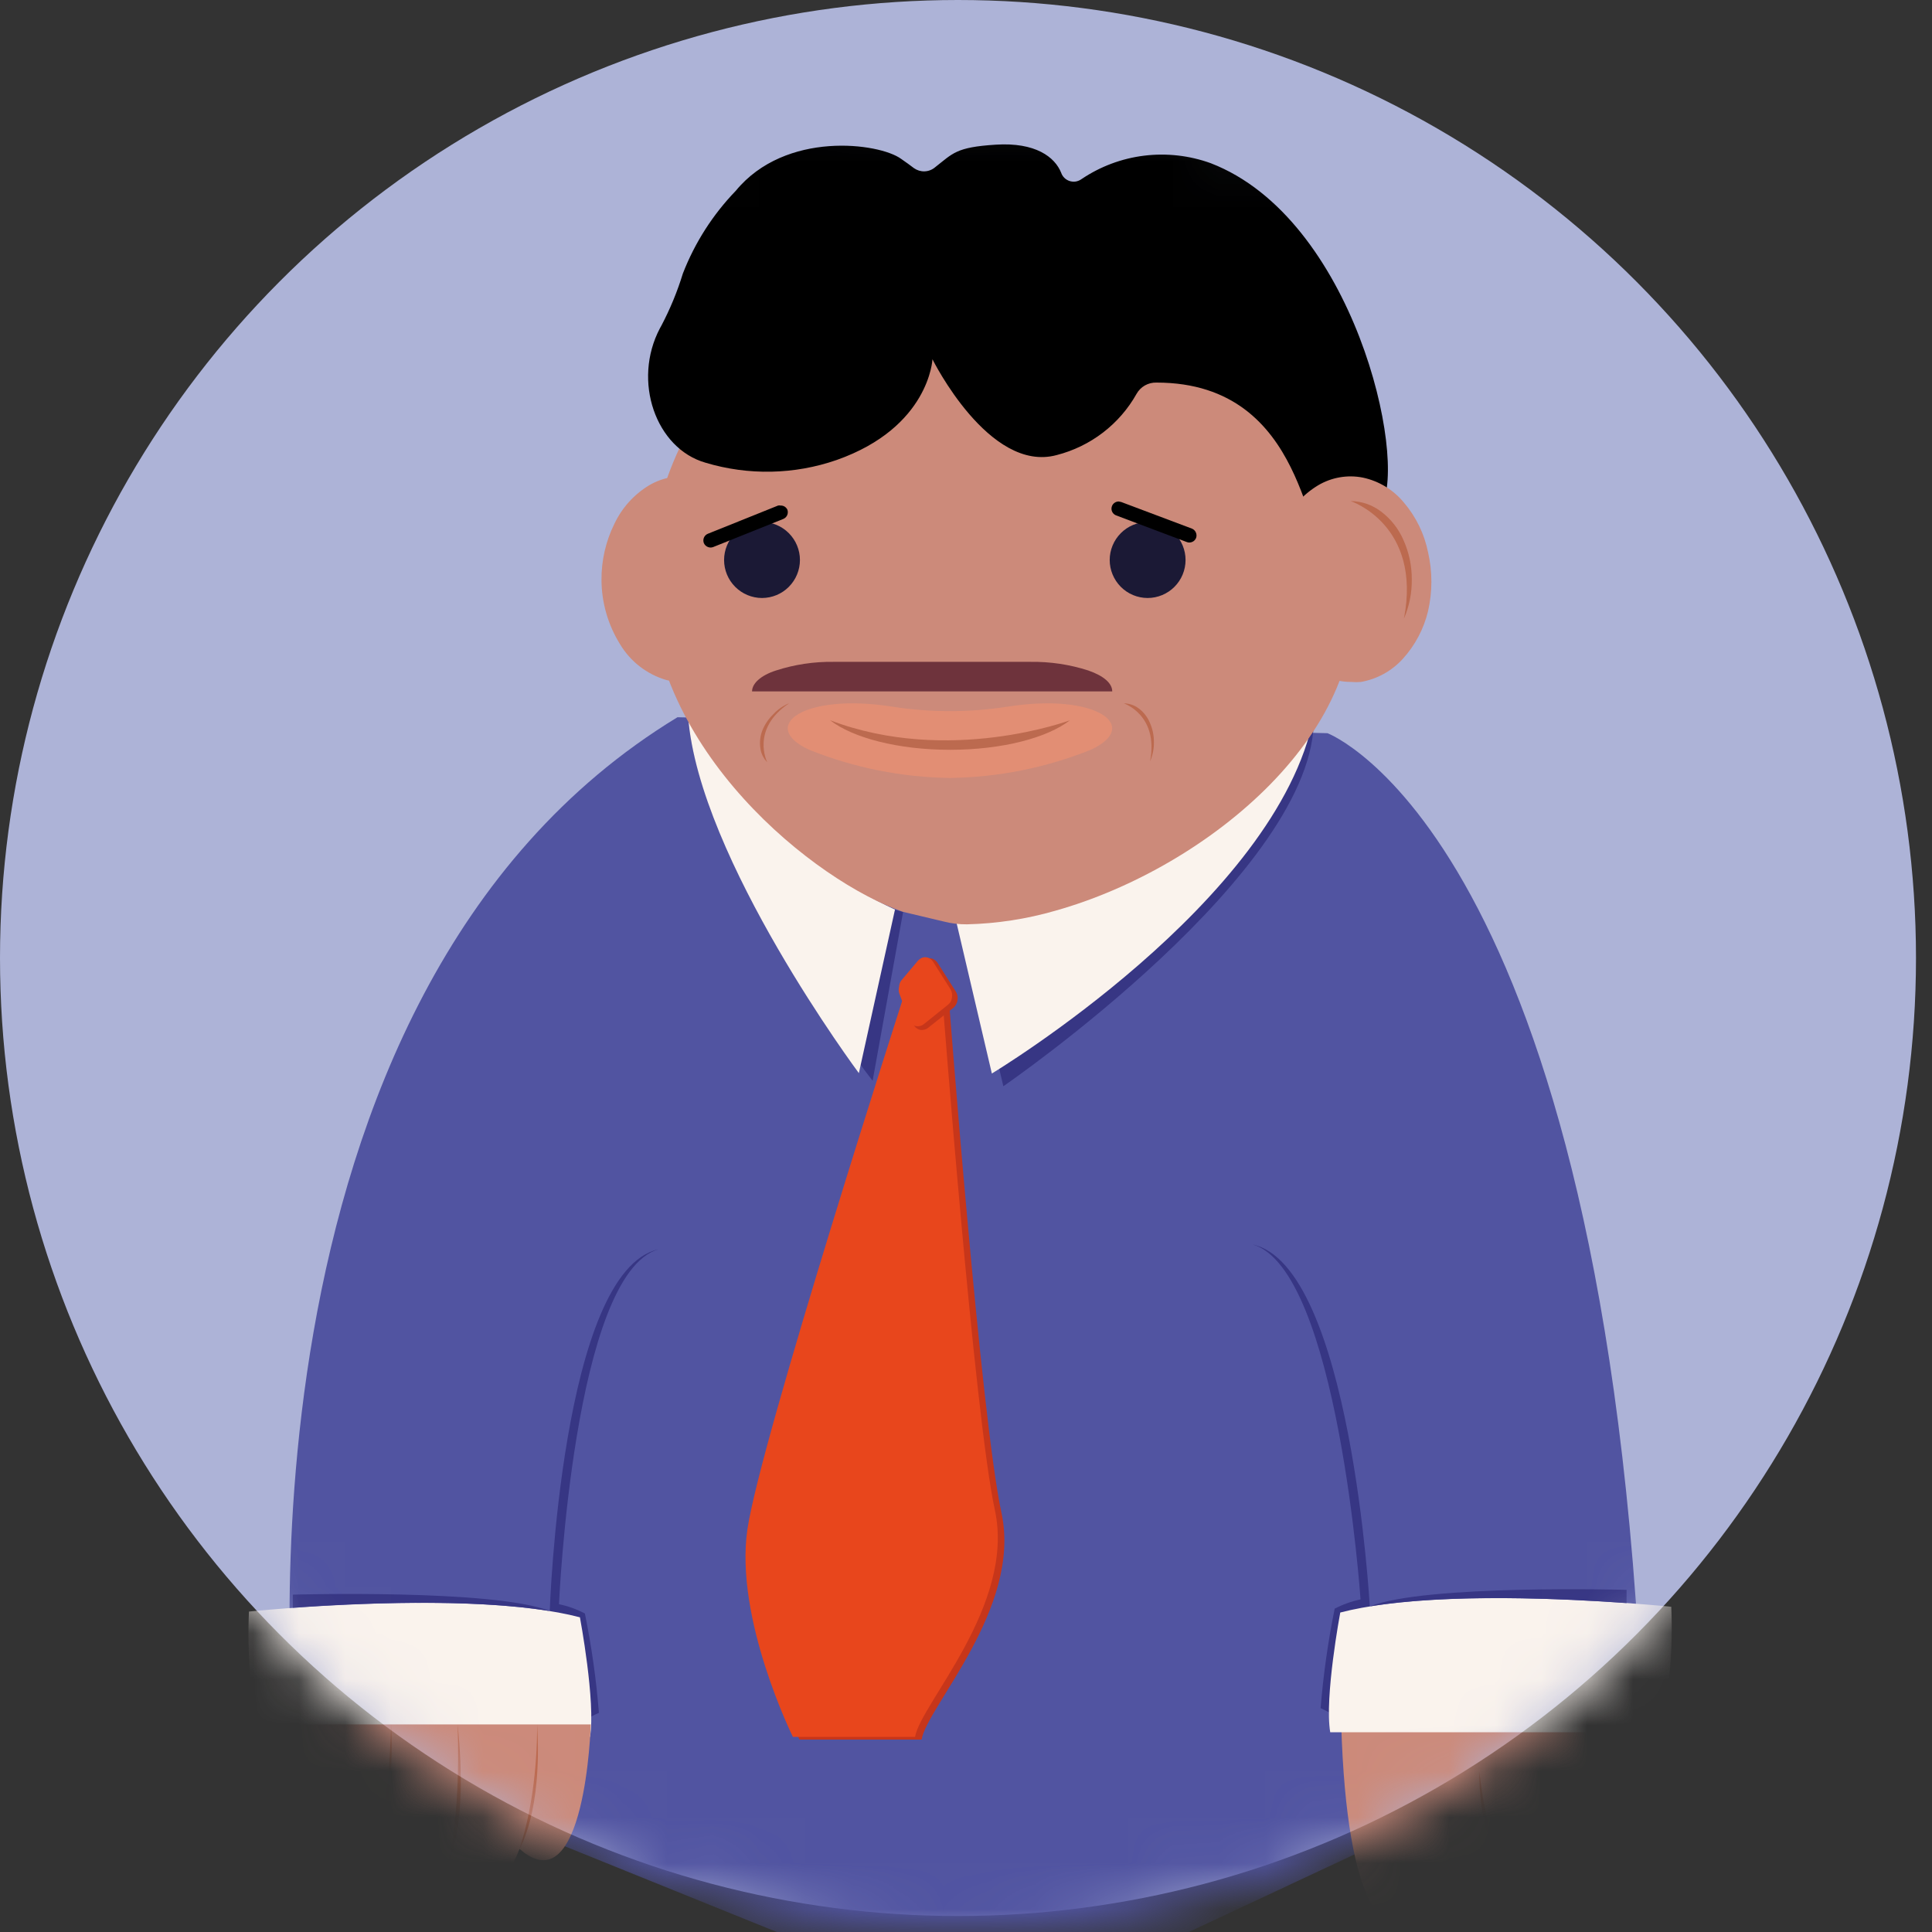 <svg width="42" height="42" viewBox="0 0 42 42" fill="none" xmlns="http://www.w3.org/2000/svg">
<rect x="0" y="0" width="42" height="42" fill="#333333" stroke="none"/>
<circle cx="20.826" cy="20.826" r="20.826" fill="#ADB3D7"/>
<mask id="mask0_431_27" style="mask-type:alpha" maskUnits="userSpaceOnUse" x="0" y="1" width="41" height="41">
<circle cx="20.827" cy="21.868" r="19.632" fill="#C4C4C4" stroke="black"/>
</mask>
<g mask="url(#mask0_431_27)">
<path d="M6.397 37.758C6.397 37.758 4.741 21.659 14.728 15.592L28.858 15.939C28.858 15.939 34.898 18.212 35.707 37.38L21.694 43.944L6.397 37.758Z" fill="#5154A1"/>
<path d="M28.56 15.575C28.56 15.575 25.283 20.24 20.965 20.018L21.812 23.614C21.812 23.614 28.661 18.911 28.56 15.575Z" fill="#373684"/>
<path d="M28.56 15.575C28.56 15.575 25.037 19.959 20.719 19.741L21.562 23.337C21.562 23.337 27.779 19.595 28.56 15.575Z" fill="#FAF3ED"/>
<path d="M19.633 19.823L18.97 23.495C18.97 23.495 15.193 18.678 14.96 15.592C14.957 15.592 18.199 19.577 19.633 19.823Z" fill="#373684"/>
<path d="M19.456 19.774L18.671 23.329C18.671 23.329 15.2 18.671 14.96 15.592C15.983 17.423 17.556 18.886 19.456 19.774Z" fill="#FAF3ED"/>
<path d="M20.629 21.742C20.629 21.742 21.323 30.816 21.771 32.888C22.218 34.96 20.15 37.102 20.035 37.817H17.38C17.38 37.817 16.106 35.245 16.391 33.305C16.675 31.364 19.817 21.628 19.817 21.628L20.629 21.742Z" fill="#C7361A"/>
<path d="M20.486 21.687C20.486 21.687 21.18 30.761 21.628 32.83C22.076 34.898 20.007 37.047 19.893 37.758H17.237C17.237 37.758 15.963 35.186 16.248 33.246C16.533 31.306 19.674 21.569 19.674 21.569L20.486 21.687Z" fill="#E8461C"/>
<path d="M19.66 21.351L20.042 20.896C20.064 20.87 20.091 20.848 20.122 20.833C20.154 20.825 20.187 20.825 20.219 20.833C20.253 20.833 20.286 20.844 20.313 20.865C20.343 20.883 20.368 20.908 20.386 20.938L20.778 21.555C20.813 21.61 20.826 21.675 20.816 21.739C20.808 21.803 20.777 21.863 20.729 21.906L20.181 22.34C20.154 22.363 20.122 22.379 20.087 22.385C20.055 22.394 20.022 22.394 19.99 22.385C19.957 22.375 19.928 22.357 19.903 22.333C19.878 22.307 19.858 22.276 19.844 22.243L19.618 21.639C19.606 21.593 19.606 21.545 19.618 21.5C19.621 21.448 19.635 21.397 19.66 21.351Z" fill="#C7361A"/>
<path d="M19.587 21.322L19.955 20.885C19.977 20.861 20.003 20.841 20.032 20.826C20.061 20.814 20.093 20.808 20.125 20.809C20.157 20.812 20.188 20.823 20.215 20.84C20.244 20.858 20.267 20.881 20.285 20.909L20.663 21.506C20.679 21.533 20.689 21.563 20.695 21.593C20.701 21.624 20.701 21.656 20.695 21.687C20.691 21.718 20.681 21.749 20.667 21.777C20.651 21.802 20.631 21.825 20.608 21.843L20.084 22.263C20.059 22.284 20.029 22.299 19.997 22.305C19.965 22.312 19.932 22.312 19.9 22.305C19.868 22.294 19.84 22.276 19.816 22.253C19.793 22.227 19.774 22.198 19.761 22.166L19.546 21.586C19.534 21.542 19.534 21.495 19.546 21.451C19.548 21.405 19.562 21.361 19.587 21.322Z" fill="#E8461C"/>
<path d="M11.951 35.024C11.951 35.024 12.468 37.61 12.458 37.554C12.447 37.498 13.02 37.235 13.02 37.235C12.962 36.51 12.86 35.789 12.715 35.076C12.537 34.983 12.348 34.915 12.152 34.874C12.152 34.874 12.465 27.696 14.315 27.158C12.198 27.627 11.951 35.024 11.951 35.024Z" fill="#373684"/>
<path d="M5.648 37.759C5.449 36.865 5.37 35.949 5.412 35.034C5.412 35.034 10.223 34.534 12.607 35.159C12.607 35.159 12.954 37.006 12.826 37.759H5.648Z" fill="#FAF3ED"/>
<g clip-path="url(#clip0_431_27)">
<path d="M12.843 37.488C12.843 37.488 12.728 41.45 11.294 40.193C11.294 40.193 10.569 42.172 9.695 40.642C9.695 40.642 8.856 42.887 8.114 40.552C8.114 40.552 7.142 43.474 6.154 40.283C6.154 40.283 3.024 45.615 2.777 37.488L12.843 37.488Z" fill="#CC8A7A"/>
<path d="M11.677 37.487C11.678 38.489 11.54 39.454 11.292 40.192C11.292 40.192 11.792 39.407 11.677 37.487Z" fill="#BC6A4F"/>
<path d="M9.948 37.487C10.026 39.691 9.695 40.642 9.695 40.642C9.695 40.642 10.196 39.837 9.948 37.487Z" fill="#BC6A4F"/>
<path d="M8.501 37.487C8.478 38.586 8.344 39.647 8.114 40.552C8.263 40.161 8.375 39.679 8.442 39.146C8.51 38.614 8.53 38.045 8.501 37.487Z" fill="#BC6A4F"/>
<path d="M5.78 38.516C5.853 39.175 5.981 39.779 6.153 40.282C6.038 40.108 5.942 39.852 5.876 39.541C5.81 39.23 5.777 38.875 5.78 38.516Z" fill="#BC6A4F"/>
</g>
<g clip-path="url(#clip1_431_27)">
<path d="M39.223 37.488C39.223 37.488 39.108 41.45 37.675 40.193C37.675 40.193 36.949 42.172 36.076 40.642C36.076 40.642 35.236 42.887 34.495 40.552C34.495 40.552 33.522 43.474 32.535 40.283C32.535 40.283 29.404 45.615 29.157 37.488L39.223 37.488Z" fill="#CC8A7A"/>
<path d="M38.057 37.487C38.058 38.489 37.92 39.454 37.672 40.192C37.672 40.192 38.173 39.407 38.057 37.487Z" fill="#BC6A4F"/>
<path d="M36.328 37.487C36.406 39.691 36.076 40.642 36.076 40.642C36.076 40.642 36.576 39.837 36.328 37.487Z" fill="#BC6A4F"/>
<path d="M34.881 37.487C34.858 38.586 34.724 39.647 34.495 40.552C34.643 40.161 34.756 39.679 34.823 39.146C34.89 38.614 34.91 38.045 34.881 37.487Z" fill="#BC6A4F"/>
<path d="M32.16 38.516C32.234 39.175 32.361 39.779 32.533 40.282C32.418 40.108 32.322 39.852 32.257 39.541C32.191 39.23 32.157 38.875 32.16 38.516Z" fill="#BC6A4F"/>
</g>
<path d="M11.951 35.023C10.215 34.739 7.719 34.853 6.366 34.951V34.666C6.366 34.666 10.75 34.541 11.951 35.023Z" fill="#373684"/>
<path d="M29.778 34.923L29.271 37.453C29.271 37.398 28.709 37.134 28.709 37.134C28.768 36.407 28.87 35.685 29.015 34.971C29.192 34.879 29.381 34.811 29.577 34.77C29.577 34.77 29.084 27.595 27.234 27.054C29.365 27.526 29.778 34.923 29.778 34.923Z" fill="#373684"/>
<path d="M36.092 37.658C36.293 36.763 36.373 35.846 36.332 34.93C36.332 34.93 31.521 34.434 29.136 35.055C29.136 35.055 28.789 36.905 28.918 37.658H36.092Z" fill="#FAF3ED"/>
<path d="M29.778 34.922C31.514 34.634 34.006 34.752 35.36 34.85V34.562C35.36 34.562 30.993 34.44 29.778 34.922Z" fill="#373684"/>
<path d="M13.076 12.607C13.073 12.184 13.169 11.765 13.357 11.386C13.52 11.041 13.781 10.751 14.107 10.553C14.401 10.377 14.749 10.316 15.085 10.383C15.436 10.459 15.75 10.651 15.977 10.927C16.241 11.237 16.421 11.608 16.502 12.007C16.595 12.428 16.595 12.864 16.502 13.284C16.407 13.672 16.218 14.03 15.95 14.326C15.71 14.588 15.39 14.764 15.04 14.825C14.972 14.831 14.904 14.831 14.836 14.825C14.719 14.826 14.602 14.812 14.489 14.784C14.065 14.661 13.704 14.382 13.478 14.003C13.218 13.584 13.078 13.101 13.076 12.607Z" fill="#CC8A7A"/>
<path d="M20.507 20.031L19.632 19.823C17.727 19.171 14.123 16.307 14.123 12.607C14.129 10.824 14.839 9.117 16.1 7.856C17.36 6.596 19.068 5.885 20.851 5.88H22.638C24.421 5.885 26.128 6.596 27.389 7.856C28.649 9.117 29.36 10.824 29.365 12.607C29.903 15.814 26.3 18.855 22.94 19.799C22.317 19.979 21.673 20.078 21.024 20.094C20.85 20.096 20.676 20.075 20.507 20.031Z" fill="#CC8A7A"/>
<path d="M16.567 13C16.348 13 16.138 12.913 15.983 12.758C15.828 12.603 15.741 12.393 15.741 12.174C15.741 11.955 15.828 11.745 15.983 11.59C16.138 11.435 16.348 11.348 16.567 11.348C16.786 11.349 16.995 11.436 17.149 11.591C17.303 11.746 17.39 11.955 17.39 12.174C17.39 12.392 17.303 12.602 17.149 12.757C16.995 12.912 16.786 12.999 16.567 13Z" fill="#1B1935"/>
<path d="M24.947 13C24.728 12.999 24.519 12.912 24.365 12.757C24.211 12.602 24.124 12.392 24.124 12.174C24.124 11.955 24.211 11.746 24.365 11.591C24.519 11.436 24.728 11.349 24.947 11.348C25.166 11.348 25.376 11.435 25.531 11.59C25.686 11.745 25.773 11.955 25.773 12.174C25.773 12.393 25.686 12.603 25.531 12.758C25.376 12.913 25.166 13 24.947 13Z" fill="#1B1935"/>
<path d="M16.97 10.99C16.952 10.986 16.933 10.986 16.915 10.99L15.387 11.604C15.349 11.62 15.319 11.649 15.303 11.687C15.287 11.725 15.286 11.767 15.301 11.806C15.317 11.844 15.347 11.874 15.386 11.89C15.424 11.907 15.467 11.907 15.505 11.892L17.029 11.281C17.067 11.265 17.098 11.235 17.114 11.197C17.13 11.158 17.131 11.115 17.116 11.077C17.102 11.05 17.081 11.028 17.056 11.012C17.03 10.997 17 10.989 16.97 10.99Z" fill="black"/>
<path d="M24.319 10.902C24.287 10.902 24.256 10.912 24.23 10.93C24.204 10.948 24.184 10.973 24.173 11.003C24.158 11.042 24.159 11.085 24.176 11.122C24.193 11.16 24.224 11.19 24.263 11.204L25.801 11.784C25.839 11.799 25.882 11.797 25.92 11.78C25.958 11.764 25.987 11.732 26.002 11.694C26.016 11.655 26.014 11.613 25.997 11.575C25.98 11.537 25.95 11.508 25.912 11.492L24.374 10.913L24.319 10.902Z" fill="black"/>
<path d="M21.919 15.36C21.079 15.492 20.223 15.492 19.382 15.36C17.473 15.062 16.484 15.783 17.584 16.297C18.56 16.69 19.601 16.898 20.653 16.912C21.703 16.898 22.743 16.69 23.718 16.297C24.821 15.783 23.829 15.062 21.919 15.36Z" fill="#E28E74"/>
<path d="M18.046 15.658C18.539 16.04 19.522 16.3 20.653 16.3C21.785 16.3 22.767 16.04 23.26 15.658C23.26 15.658 20.629 16.64 18.046 15.658Z" fill="#BC6A4F"/>
<path d="M14.346 7.137L14.377 7.081C14.568 6.718 14.725 6.338 14.845 5.946C15.105 5.276 15.496 4.665 15.995 4.148C17.077 2.832 19.118 3.107 19.59 3.454C19.695 3.527 19.788 3.593 19.868 3.655C19.936 3.703 20.017 3.728 20.1 3.725C20.183 3.722 20.263 3.691 20.326 3.638C20.719 3.332 20.778 3.2 21.645 3.145C22.513 3.089 22.933 3.416 23.069 3.756C23.083 3.798 23.108 3.837 23.14 3.868C23.172 3.899 23.211 3.922 23.254 3.936C23.297 3.949 23.342 3.953 23.387 3.946C23.431 3.938 23.473 3.921 23.509 3.895C23.918 3.619 24.385 3.444 24.873 3.384C25.362 3.324 25.858 3.38 26.321 3.548C29.424 4.745 30.601 9.959 30.035 10.996C29.925 11.218 29.768 11.414 29.576 11.57C29.384 11.726 29.16 11.84 28.921 11.902C28.327 12.038 28.48 8.317 25.141 8.317C25.053 8.314 24.966 8.336 24.889 8.379C24.813 8.423 24.75 8.486 24.707 8.563C24.523 8.891 24.274 9.177 23.975 9.406C23.677 9.634 23.335 9.8 22.971 9.893C21.5 10.292 20.271 7.81 20.271 7.81C20.271 7.81 20.205 9.289 18.188 10C17.268 10.319 16.271 10.339 15.338 10.059C14.255 9.75 13.742 8.282 14.346 7.137Z" fill="black"/>
<path d="M27.619 12.607C27.617 12.184 27.713 11.765 27.9 11.386C28.064 11.041 28.324 10.751 28.65 10.553C28.944 10.377 29.293 10.316 29.629 10.383C29.979 10.458 30.294 10.65 30.521 10.927C30.784 11.237 30.965 11.608 31.045 12.007C31.141 12.427 31.141 12.864 31.045 13.284C30.952 13.672 30.762 14.031 30.493 14.326C30.254 14.588 29.934 14.764 29.584 14.825C29.517 14.831 29.45 14.831 29.383 14.825C29.265 14.826 29.149 14.812 29.035 14.784C28.612 14.661 28.25 14.382 28.025 14.003C27.765 13.584 27.625 13.101 27.619 12.607Z" fill="#CC8A7A"/>
<path d="M30.521 13.447C30.637 13.178 30.695 12.887 30.691 12.593C30.692 12.3 30.631 12.01 30.511 11.743C30.405 11.497 30.238 11.283 30.025 11.122C29.834 10.976 29.602 10.895 29.362 10.893C29.362 10.893 30.913 11.403 30.521 13.447Z" fill="#BC6A4F"/>
<path d="M25.002 16.55C25.059 16.418 25.088 16.274 25.085 16.13C25.086 15.984 25.055 15.84 24.995 15.707C24.943 15.586 24.861 15.48 24.756 15.401C24.662 15.33 24.547 15.291 24.429 15.29C24.429 15.29 25.193 15.54 25.002 16.55Z" fill="#BC6A4F"/>
<path d="M17.158 15.287C17.026 15.341 16.907 15.422 16.811 15.527C16.709 15.625 16.629 15.743 16.575 15.874C16.526 15.997 16.51 16.131 16.529 16.262C16.544 16.379 16.597 16.487 16.679 16.571C16.679 16.571 16.311 15.849 17.158 15.287Z" fill="#BC6A4F"/>
<path d="M18.122 14.388H22.402C22.828 14.382 23.253 14.445 23.659 14.576C24.006 14.697 24.179 14.86 24.179 15.03H16.349C16.349 14.86 16.536 14.683 16.869 14.576C17.274 14.445 17.697 14.382 18.122 14.388Z" fill="#6E333C"/>
</g>
<defs>
<clipPath id="clip0_431_27">
<rect width="10.066" height="4.512" fill="white" transform="translate(12.843 42) rotate(-180)"/>
</clipPath>
<clipPath id="clip1_431_27">
<rect width="10.066" height="4.512" fill="white" transform="translate(39.223 42) rotate(-180)"/>
</clipPath>
</defs>
</svg>

